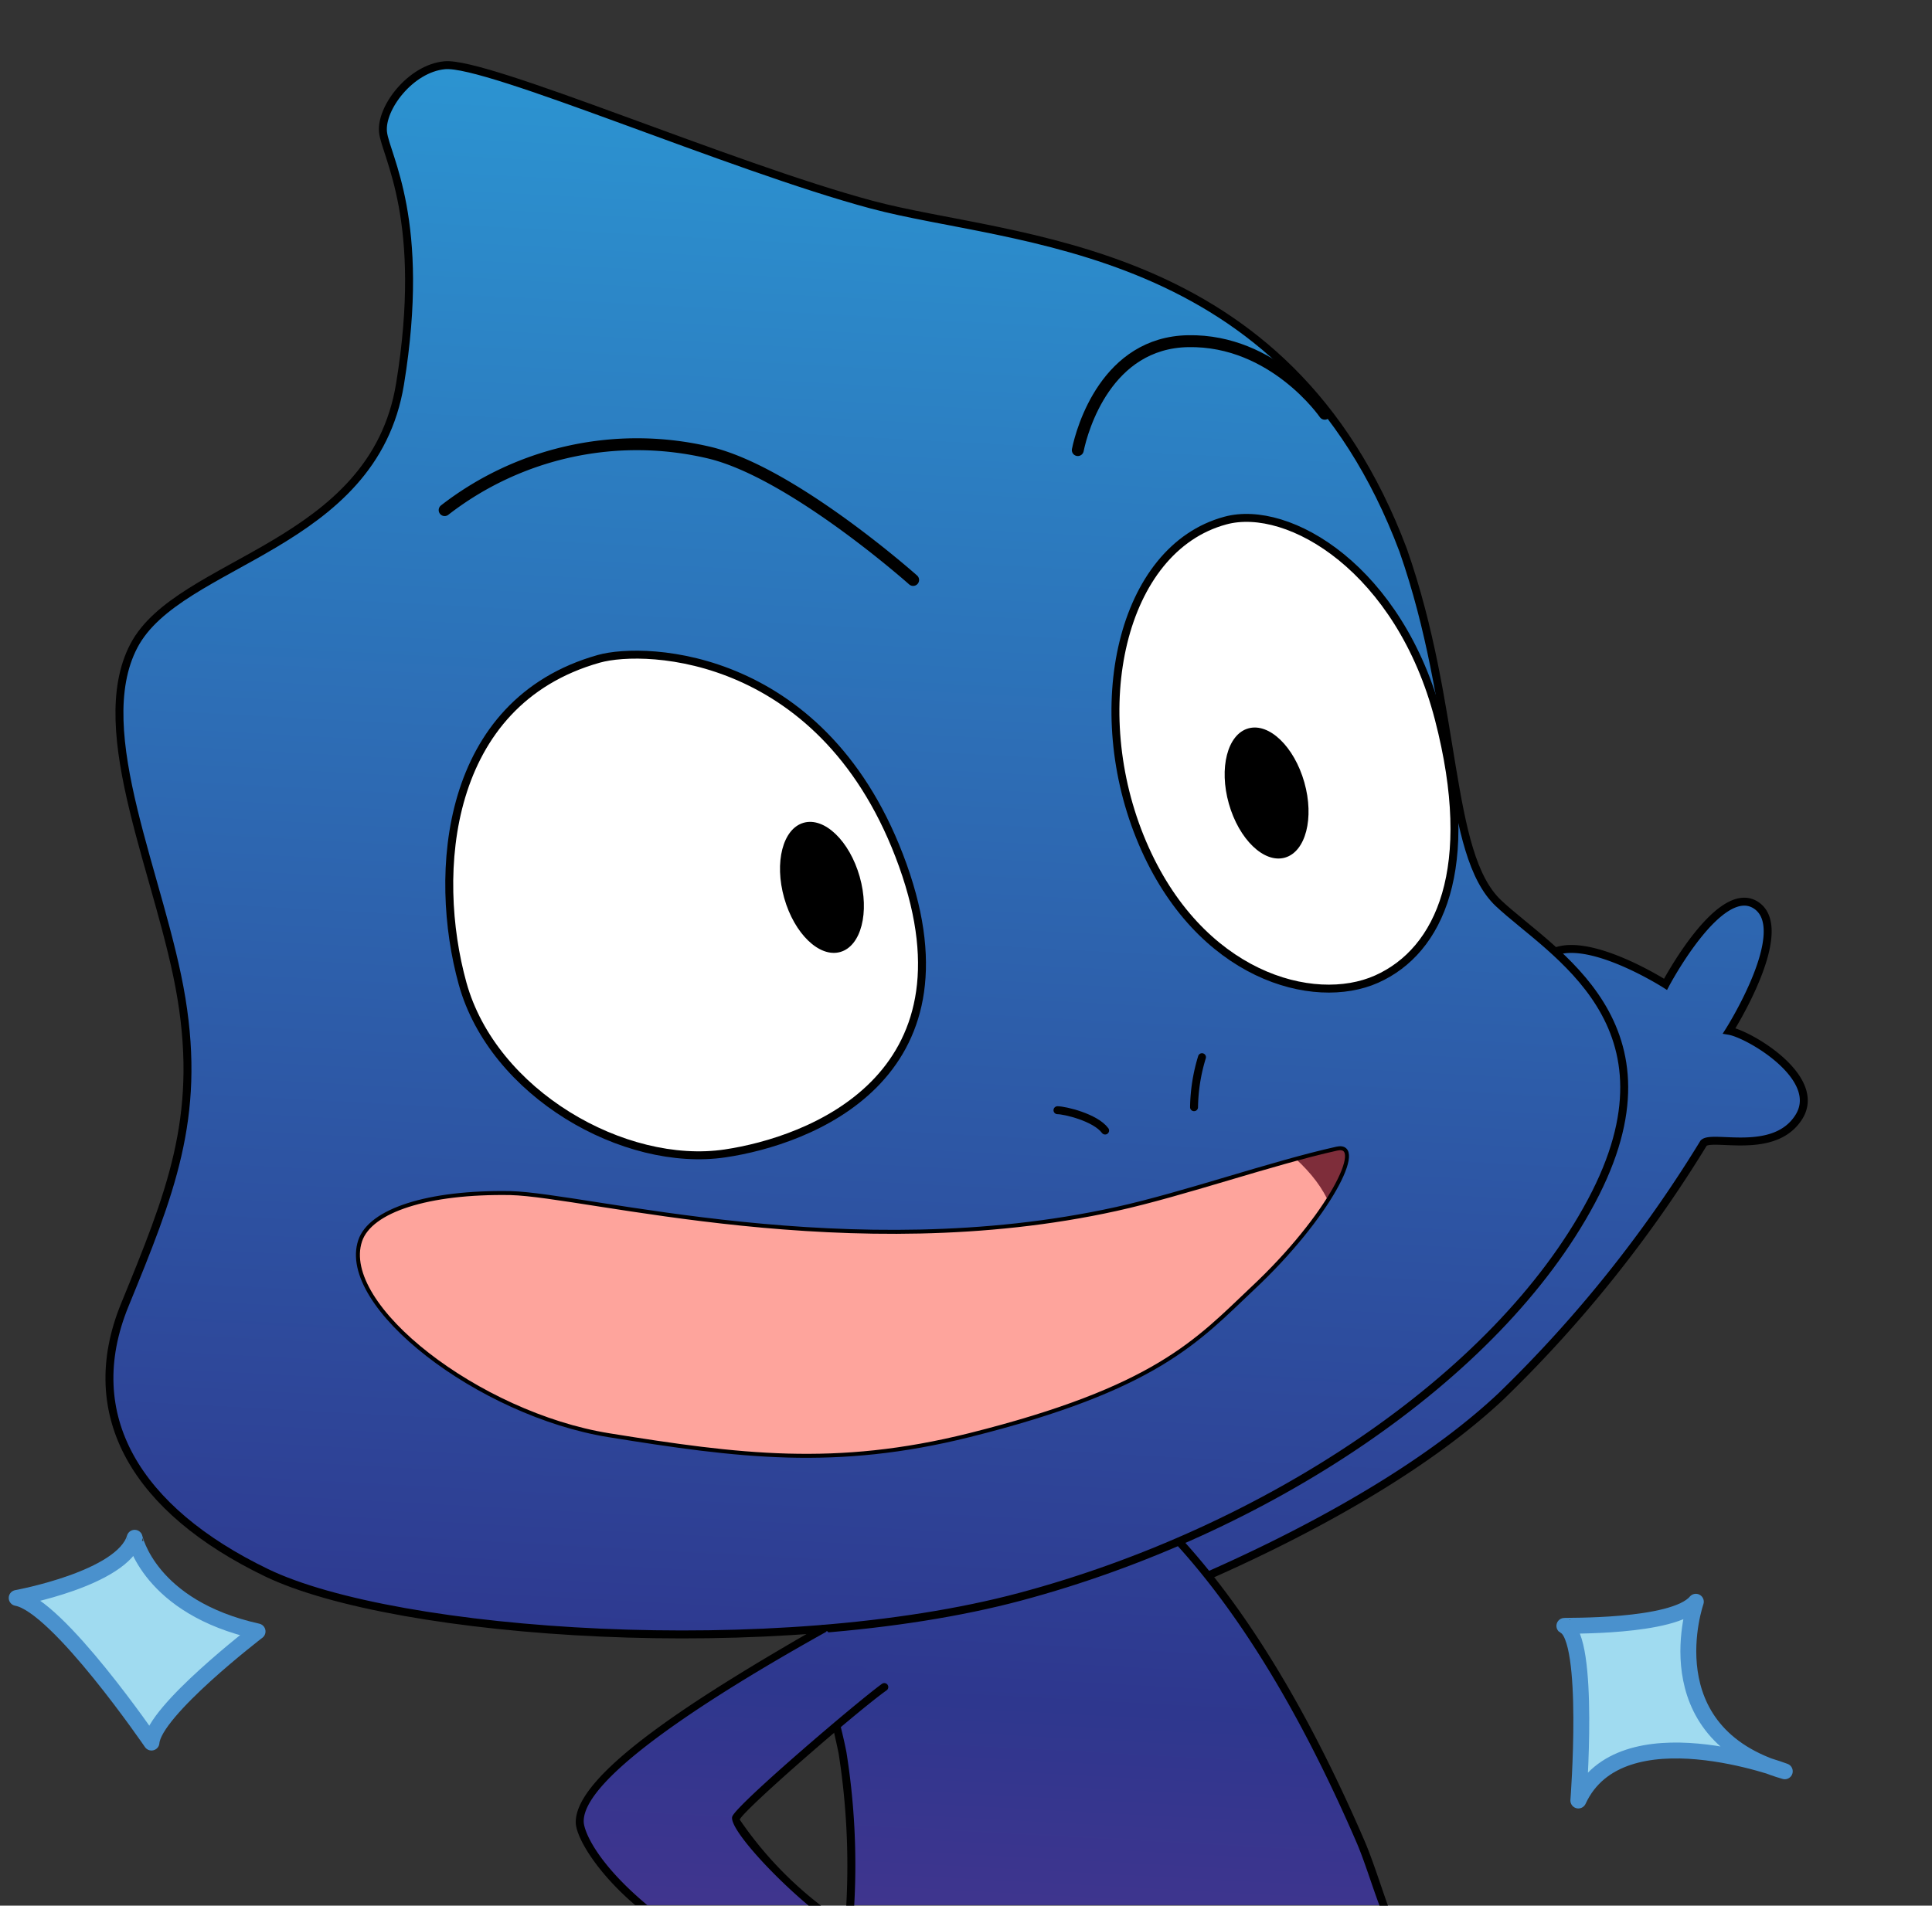 <svg xmlns="http://www.w3.org/2000/svg" xmlns:xlink="http://www.w3.org/1999/xlink" viewBox="0 0 121.66 120.03"><rect x="0" y="0" width="121.66" height="120.03" fill="#333333" stroke="none"/><defs><style>.cls-1,.cls-12,.cls-2,.cls-7{fill:none;}.cls-1,.cls-10,.cls-12,.cls-3,.cls-5,.cls-7,.cls-8{stroke:#000;stroke-miterlimit:10;}.cls-1,.cls-10,.cls-12,.cls-13,.cls-3,.cls-5,.cls-7,.cls-8{stroke-linecap:round;}.cls-1{stroke-width:0.25px;}.cls-12,.cls-3,.cls-5,.cls-8{stroke-width:0.5px;}.cls-3{fill:url(#linear-gradient);}.cls-4{fill:url(#linear-gradient-2);}.cls-5{fill:url(#linear-gradient-3);}.cls-6{fill:url(#linear-gradient-4);}.cls-7{stroke-width:0.75px;}.cls-8{fill:#fff;}.cls-9{clip-path:url(#clip-path);}.cls-10{fill:#7e2d3a;}.cls-11{fill:#fea49c;}.cls-13{fill:#a0dbf0;stroke:#4a91cd;stroke-linejoin:round;}</style><linearGradient id="linear-gradient" x1="702.96" y1="182.53" x2="713.67" y2="-17.54" gradientTransform="translate(-615.92)" gradientUnits="userSpaceOnUse"><stop offset="0" stop-color="#91298c"/><stop offset="0.37" stop-color="#2e378e"/><stop offset="1" stop-color="#2babe2"/></linearGradient><linearGradient id="linear-gradient-2" x1="680.9" y1="183.18" x2="691.81" y2="-20.88" xlink:href="#linear-gradient"/><linearGradient id="linear-gradient-3" x1="664.19" y1="180.45" x2="674.9" y2="-19.62" xlink:href="#linear-gradient"/><linearGradient id="linear-gradient-4" x1="658.16" y1="182.85" x2="669.23" y2="-24.19" xlink:href="#linear-gradient"/><clipPath id="clip-path"><path class="cls-1" d="M84.18,72.35c-4.14.92-9.59,2.85-13.88,3.8-16.75,3.7-33.37-.88-38.15-1-5.22-.09-8.83,1.1-9.47,3-1.37,4.09,7.47,10.93,15.66,12.25s14.27,2.1,22.69,0c11.77-2.94,14.36-5.95,17.84-9.24C83.71,76.63,86.05,71.93,84.18,72.35Z"/></clipPath></defs><title>Correct feedbacK_camaleon5</title><g id="Layer_2" data-name="Layer 2"><g id="Layer_1-2" data-name="Layer 1"><rect class="cls-2" width="121.66" height="120.03"/><path class="cls-3" d="M70.84,101.4c1.38-.55,15.51-5.77,23.68-13.45A81,81,0,0,0,107.28,72c.55-.55,4.46.82,6-1.65s-3.15-5.21-4.39-5.42c0,0,4-6.31,1.72-7.89S104.88,62,104.88,62s-6.11-3.91-7.83-1.37,3.64,6.79,3.64,6.79S89.44,89.05,71.26,95.36"/><path class="cls-4" d="M53.54,120H87.09c-.41-1.12-1-2.87-1.47-4C75.19,91.84,63.56,88.23,57.9,89.37c-11.34,2.28-5.95,15.27-4.85,21A45.66,45.66,0,0,1,53.54,120Z"/><path d="M52.81,110.45a45.8,45.8,0,0,1,.48,9.58h.5a45.27,45.27,0,0,0-.49-9.67c-.17-.87-.43-1.91-.72-3-1.12-4.41-2.65-10.45-.24-14.28A8.15,8.15,0,0,1,58,89.61c2.46-.49,15.34-1.55,27.44,26.48.47,1.09,1,2.82,1.43,3.94h.53c-.43-1.19-1-3-1.5-4.14-12.26-28.38-25.47-27.28-28-26.77a8.65,8.65,0,0,0-5.94,3.68c-2.52,4-.95,10.17.19,14.66C52.38,108.56,52.64,109.6,52.81,110.45Z"/><path class="cls-5" d="M28,4.11c2.65-.26,18,6.4,26.89,8.78S81,15.08,88.36,34.66c3.48,9.93,2.7,19.12,6,22.23s11.82,7.59,5.85,18.78-20.58,20.79-35.95,24.9S24.94,103,16.78,99.06,5,89.18,7.86,82.19s4.8-11.74,3.57-19.28-5.84-16.81-3-22.23S23.5,34.52,25.19,24.19s-.9-14.35-1.07-15.86S25.85,4.31,28,4.11Z"/><path class="cls-6" d="M40.39,120H51.31c-2.41-2-5.16-5.08-5-5.53.34-.75,7.68-7.07,9.33-8.23l-3.77-3.71c-6.11,3.5-15.58,9.13-15.37,12.28C36.61,116,38.34,118.29,40.39,120Z"/><path d="M46.12,114.4c-.29.64,2.36,3.59,4.8,5.63h.78a23.5,23.5,0,0,1-5.12-5.42c.29-.65,7.4-6.83,9.25-8.14a.25.25,0,0,0-.29-.41C54,107.17,46.51,113.56,46.12,114.4Z"/><path d="M40,120h.76c-3.12-2.61-3.94-4.55-4-5.2-.21-3.2,11-9.63,15.24-12a.25.25,0,0,0-.25-.43c-7.77,4.45-15.69,9.42-15.49,12.51C36.36,115.89,37.66,118,40,120Z"/><path class="cls-7" d="M28,32.13a19.75,19.75,0,0,1,16.74-3.6c5.23,1.29,12.76,8,12.76,8"/><path class="cls-7" d="M67.87,28.35c.28-1.37,1.83-6.77,6.95-6.86,5.39-.1,8.6,4.57,8.6,4.57"/><path class="cls-8" d="M37.7,41.5c3-.85,14.34-.41,19.15,13S50.92,71.87,45.66,72.65c-6.34.94-14.61-3.77-16.53-10.7S28,44.24,37.7,41.5Z"/><path class="cls-8" d="M77.16,32.79c4-1.09,11,3.08,13.44,12.48s.07,14.62-3.91,16.4-11.18-.2-14.75-8.58S70.57,34.57,77.16,32.79Z"/><ellipse cx="79.76" cy="49.94" rx="2.47" ry="4.23" transform="translate(-10.59 23.63) rotate(-15.81)"/><ellipse cx="51.76" cy="55.89" rx="2.47" ry="4.23" transform="translate(-13.27 16.22) rotate(-15.81)"/><g class="cls-9"><path class="cls-10" d="M86.05,61.47C82.86,63.58,74.45,73.13,62.36,76s-20.83,3.84-25.45,2.41-8.49.41-8.77,4.74,4.27,11.37,12.47,12.69,19.42,1,29.19-4.78S85,79,86.22,72.8,86.73,61,86.05,61.47Z"/><path class="cls-11" d="M71.32,68.15c4.11.52,11.28,4,12.54,8.1S67.46,97.38,48.59,95.4s-29.9-1.25-30.28-11.34-2-8.88,10.31-9.49S69.09,67.88,71.32,68.15Z"/></g><path class="cls-1" d="M84.18,72.35c-4.14.92-9.59,2.85-13.88,3.8-16.75,3.7-33.37-.88-38.15-1-5.22-.09-8.83,1.1-9.47,3-1.37,4.09,7.47,10.93,15.66,12.25s14.27,2.1,22.69,0c11.77-2.94,14.36-5.95,17.84-9.24C83.71,76.63,86.05,71.93,84.18,72.35Z"/><path class="cls-12" d="M66.59,69.93c.46,0,2.38.45,3,1.28"/><path class="cls-12" d="M75.69,66.59a11.3,11.3,0,0,0-.5,3.15"/><path class="cls-13" d="M106.79,100.89s-2.89,8.23,5.6,10.68c0,0-10.33-3.94-13,1.84,0,0,.79-10.25-.88-11C98.47,102.38,105.39,102.55,106.79,100.89Z"/><path class="cls-13" d="M16.22,102.76s-6.53,5-6.68,7c0,0-5.91-8.65-8.49-9.11,0,0,6.67-1.21,7.43-3.79C8.48,96.84,9.39,101.24,16.22,102.76Z"/></g></g></svg>